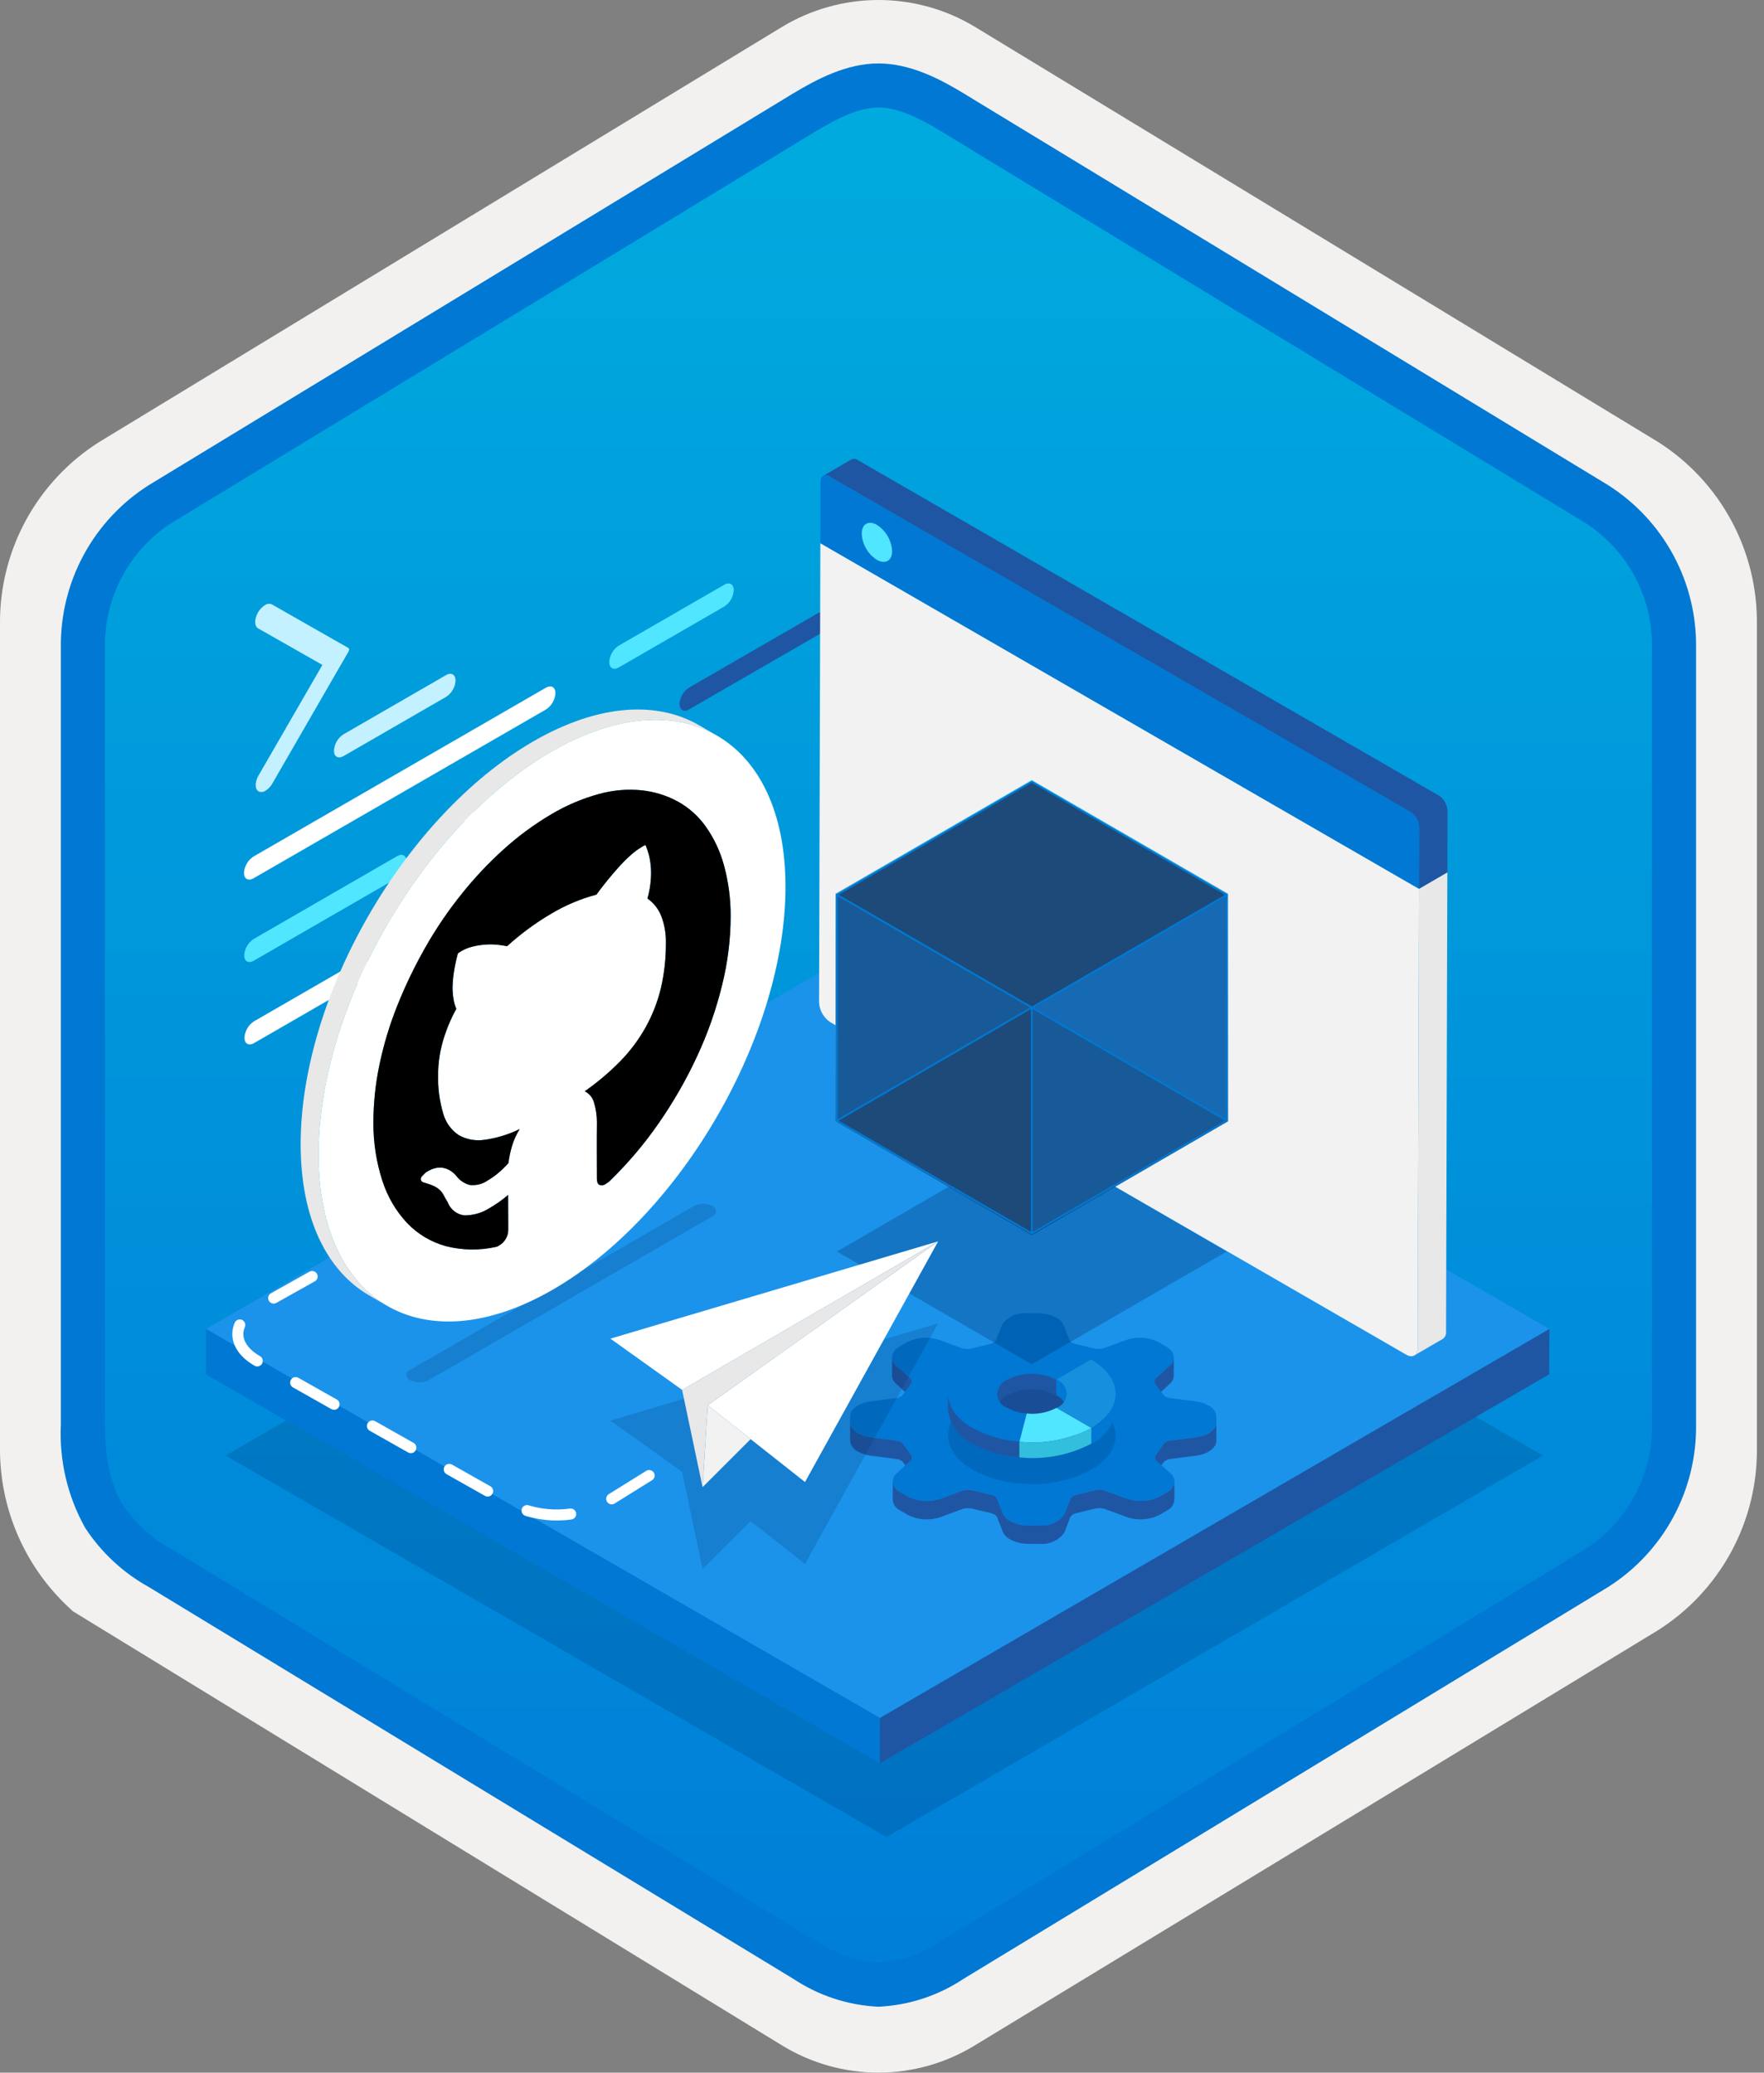 <?xml version="1.0" encoding="iso-8859-1"?>
<!-- Generator: Adobe Illustrator 28.6.0, SVG Export Plug-In . SVG Version: 9.03 Build 54939)  -->
<svg version="1.1" id="Layer_1" xmlns="http://www.w3.org/2000/svg" xmlns:xlink="http://www.w3.org/1999/xlink" x="0px" y="0px"
	 viewBox="0 0 160 188" style="enable-background:new 0 0 160 188;" xml:space="preserve">
<rect x="0" y="0" width="160" height="188" fill="#808080" stroke="none"/>
<g>
	<defs>
		<rect id="SVGID_1_" y="0" width="159.356" height="188"/>
	</defs>
	<clipPath id="SVGID_00000046339449226601863620000010137951436463346614_">
		<use xlink:href="#SVGID_1_"  style="overflow:visible;"/>
	</clipPath>
	<g style="clip-path:url(#SVGID_00000046339449226601863620000010137951436463346614_);">
		<path style="fill:#F2F1F0;" d="M79.678,188c3.081-0.006,6.102-0.859,8.73-2.466l61.976-37.66c2.781-1.764,5.065-4.209,6.635-7.103
			c1.57-2.895,2.375-6.143,2.337-9.435V56.621c0.036-3.292-0.769-6.54-2.339-9.434c-1.57-2.894-3.854-5.34-6.633-7.104L88.408,2.423
			C85.775,0.838,82.759,0,79.686,0s-6.089,0.838-8.723,2.423L8.988,40.098c-2.783,1.762-5.07,4.207-6.643,7.101
			C0.772,50.093-0.035,53.342,0,56.636v74.7c-0.019,2.783,0.556,5.538,1.686,8.082s2.788,4.818,4.866,6.671v0.026l64.411,39.434
			C73.588,187.149,76.603,187.996,79.678,188L79.678,188z M80.326,6.952c1.952,0,4.429,1.213,6.139,2.257l60.757,37.194
			c3.752,2.285,5.868,8.881,5.868,13.632l-0.632,71.301c0,4.751-3.199,9.019-6.952,11.304L85.11,179.021
			c-3.435,2.088-6.225,2.088-9.66,0l-61.208-36.472c-3.752-2.284-6.771-6.477-6.771-11.213V57.688
			c0.033-2.365,0.641-4.687,1.774-6.763c1.133-2.076,2.755-3.846,4.726-5.153L74.548,9.209C76.258,8.165,78.374,6.952,80.326,6.952z
			"/>
		
			<linearGradient id="SVGID_00000000189019361083380460000018184099523434928536_" gradientUnits="userSpaceOnUse" x1="79.679" y1="179.613" x2="79.679" y2="8.198" gradientTransform="matrix(1 0 0 -1 0 187.89)">
			<stop  offset="0" style="stop-color:#00ABDE"/>
			<stop  offset="1" style="stop-color:#007ED8"/>
		</linearGradient>
		<path style="fill-rule:evenodd;clip-rule:evenodd;fill:url(#SVGID_00000000189019361083380460000018184099523434928536_);" d="
			M87.576,10.532c-2.371-1.474-5.107-2.254-7.898-2.254c-2.791,0-5.527,0.781-7.898,2.254L15.645,44.863
			c-2.526,1.612-4.598,3.842-6.02,6.479c-1.422,2.637-2.146,5.594-2.105,8.591v68.103c-0.04,2.996,0.685,5.953,2.107,8.59
			c1.422,2.637,3.493,4.867,6.018,6.48l56.135,34.331c2.371,1.474,5.107,2.255,7.898,2.255c2.792,0,5.527-0.781,7.898-2.255
			l56.134-34.331c2.525-1.612,4.596-3.843,6.018-6.48c1.422-2.637,2.148-5.594,2.108-8.59V59.933
			c0.038-2.996-0.688-5.951-2.11-8.588c-1.422-2.637-3.493-4.868-6.016-6.482L87.576,10.532z"/>
		<path style="fill-rule:evenodd;clip-rule:evenodd;fill:#0078D4;" d="M79.678,9.754c1.683,0,3.566,0.866,5.633,2.124l58.466,35.542
			c1.891,1.213,3.441,2.89,4.501,4.871c1.061,1.981,1.597,4.2,1.559,6.447v70.478c0.038,2.247-0.498,4.466-1.559,6.447
			c-1.06,1.981-2.61,3.658-4.501,4.871l-58.465,35.542l-0.001,0.001c-1.67,1.139-3.615,1.81-5.633,1.943
			c-2.017-0.133-3.963-0.804-5.633-1.943l-0.001-0.001l-58.462-35.54l-0.002-0.001c-1.788-0.964-3.313-2.351-4.442-4.04
			c-0.977-1.603-1.618-3.818-1.618-7.279V58.739c-0.039-2.247,0.498-4.466,1.558-6.447s2.61-3.658,4.501-4.871l58.457-35.537
			l0.004-0.002C76.124,10.628,77.985,9.754,79.678,9.754z M87.391,8.461l58.464,35.541c2.478,1.57,4.513,3.749,5.91,6.329
			s2.111,5.474,2.072,8.408v70.478c0.039,2.934-0.675,5.828-2.072,8.408s-3.432,4.759-5.91,6.329L87.39,179.495
			c-2.294,1.525-4.96,2.398-7.712,2.526c-2.752-0.128-5.417-1.001-7.712-2.526h-0.001l-58.464-35.542l-0.002-0.001
			c-2.335-1.293-4.319-3.138-5.777-5.374c-1.595-2.853-2.358-6.096-2.202-9.361V58.739c-0.039-2.934,0.674-5.828,2.071-8.408
			c1.397-2.58,3.432-4.759,5.911-6.329L71.967,8.46l0.008-0.005c2.091-1.257,4.799-2.701,7.703-2.701
			C82.564,5.754,85.282,7.177,87.391,8.461L87.391,8.461z"/>
		<path style="opacity:0.2;fill:#003067;enable-background:new    ;" d="M139.959,132.028l-59.55,34.607L20.47,132.029l59.55-34.607
			L139.959,132.028z"/>
		<path style="fill:#1B93EB;" d="M140.532,120.545L79.81,155.833L18.698,120.55L79.42,85.262L140.532,120.545z"/>
		<path style="fill:#1F56A3;" d="M140.532,120.547l-0.012,4.106l-60.722,35.288l0.012-4.106L140.532,120.547z"/>
		<path style="fill:#0078D4;" d="M79.81,155.834l-0.012,4.106l-61.112-35.283l0.012-4.106L79.81,155.834z"/>
		<path style="fill:#1F56A3;" d="M77.111,128.441l-0.005,1.676l0.004,0.602l0.004-1.677L77.111,128.441z"/>
		<path style="fill:#1F56A3;" d="M106.119,125.507c0.103-0.087,0.187-0.195,0.246-0.316c0.058-0.122,0.091-0.255,0.095-0.39
			l0.005-1.676c-0.004,0.135-0.037,0.268-0.096,0.389c-0.058,0.122-0.142,0.23-0.245,0.317l-1.32,1.208
			c-0.064,0.068-0.098,0.16-0.095,0.254l-0.005,1.676c-0.003-0.094,0.031-0.185,0.095-0.254L106.119,125.507z"/>
		<path style="fill:#1F56A3;" d="M82.593,126.714c0.031,0.031,0.055,0.069,0.07,0.11c0.016,0.042,0.023,0.086,0.021,0.13
			l0.005-1.676c0.002-0.045-0.005-0.089-0.021-0.13c-0.016-0.041-0.04-0.079-0.07-0.111l-1.333-1.208
			c-0.106-0.088-0.192-0.198-0.252-0.322c-0.06-0.124-0.093-0.26-0.097-0.398l-0.005,1.677c0.003,0.138,0.036,0.273,0.097,0.398
			c0.06,0.124,0.146,0.234,0.252,0.322L82.593,126.714z"/>
		<path style="fill:#1F56A3;" d="M108.511,130.358l-2.411,0.311c-0.216,0.034-0.415,0.139-0.565,0.298l-0.692,0.986
			c-0.06,0.07-0.092,0.159-0.091,0.251l-0.005,1.676c-0.001-0.092,0.031-0.181,0.091-0.251l0.692-0.985
			c0.15-0.16,0.349-0.265,0.566-0.298l2.411-0.311c1.02-0.132,1.824-0.71,1.816-1.319l0.004-1.677
			C110.335,129.648,109.531,130.227,108.511,130.358z"/>
		<path style="fill:#1F56A3;" d="M81.727,132.483c0.094,0.048,0.173,0.122,0.228,0.213l0.712,0.98
			c0.041,0.054,0.062,0.12,0.058,0.188l0.005-1.676c0.004-0.068-0.017-0.135-0.058-0.188l-0.712-0.981
			c-0.055-0.091-0.134-0.164-0.228-0.212c-0.114-0.066-0.238-0.113-0.367-0.137l-2.414-0.31c-0.388-0.048-0.763-0.171-1.104-0.362
			c-0.192-0.085-0.36-0.217-0.488-0.384c-0.128-0.167-0.212-0.363-0.243-0.571l-0.005,1.676c0.032,0.208,0.115,0.405,0.243,0.572
			c0.128,0.167,0.296,0.298,0.488,0.383c0.341,0.192,0.716,0.315,1.104,0.362l2.414,0.311
			C81.489,132.371,81.613,132.417,81.727,132.483L81.727,132.483z"/>
		<path style="fill:#1F56A3;" d="M105.865,135.33l-0.731,0.425c-0.904,0.44-1.946,0.506-2.9,0.184l-2.089-0.768
			c-0.251-0.066-0.514-0.073-0.768-0.02l-1.686,0.412c-0.236,0.031-0.45,0.153-0.596,0.341l-0.533,1.4
			c-0.251,0.362-0.593,0.651-0.992,0.836c-0.399,0.186-0.841,0.262-1.279,0.22h-1.038c-0.577,0.001-1.145-0.143-1.65-0.42
			c-0.274-0.138-0.495-0.362-0.629-0.639l-0.544-1.397c-0.059-0.092-0.143-0.167-0.241-0.215c-0.085-0.051-0.178-0.088-0.275-0.109
			l-1.704-0.409c-0.277-0.068-0.566-0.067-0.842,0.003l-2.081,0.768c-0.954,0.322-1.997,0.255-2.902-0.185l-0.74-0.427
			c-0.188-0.088-0.349-0.225-0.467-0.396c-0.118-0.172-0.187-0.371-0.202-0.579l-0.005,1.677c0.015,0.207,0.085,0.407,0.202,0.578
			c0.118,0.171,0.279,0.308,0.467,0.397l0.74,0.427c0.906,0.44,1.948,0.506,2.902,0.184l2.081-0.768
			c0.276-0.07,0.565-0.07,0.842-0.002l1.704,0.409c0.097,0.02,0.19,0.057,0.275,0.109c0.098,0.048,0.182,0.122,0.241,0.214
			l0.544,1.398c0.133,0.276,0.354,0.501,0.629,0.638c0.506,0.277,1.074,0.422,1.65,0.421h1.038c0.438,0.041,0.88-0.035,1.279-0.22
			c0.399-0.186,0.742-0.475,0.992-0.837l0.533-1.4c0.146-0.187,0.36-0.31,0.596-0.341l1.686-0.412
			c0.254-0.053,0.517-0.046,0.768,0.02l2.09,0.769c0.953,0.322,1.995,0.255,2.9-0.185l0.73-0.424
			c0.185-0.088,0.343-0.223,0.459-0.392c0.115-0.169,0.184-0.365,0.199-0.569l0.005-1.677c-0.015,0.204-0.084,0.401-0.2,0.569
			C106.208,135.107,106.05,135.242,105.865,135.33z"/>
		<path style="fill:#0078D4;" d="M106.173,133.648c0.566,0.513,0.431,1.251-0.309,1.681l-0.73,0.424
			c-0.905,0.441-1.947,0.507-2.9,0.185l-2.09-0.768c-0.251-0.066-0.514-0.073-0.768-0.02l-1.686,0.411
			c-0.236,0.031-0.45,0.154-0.596,0.342l-0.533,1.4c-0.251,0.362-0.593,0.65-0.992,0.836c-0.399,0.186-0.841,0.262-1.279,0.22
			h-1.038c-0.577,0.001-1.145-0.144-1.65-0.421c-0.274-0.137-0.495-0.362-0.628-0.638l-0.545-1.397
			c-0.059-0.093-0.143-0.167-0.241-0.215c-0.085-0.052-0.178-0.088-0.275-0.109l-1.704-0.409c-0.277-0.068-0.566-0.067-0.842,0.002
			l-2.081,0.769c-0.954,0.321-1.996,0.255-2.902-0.185l-0.74-0.427c-0.744-0.43-0.888-1.167-0.328-1.68l1.319-1.208
			c0.054-0.06,0.087-0.135,0.093-0.215c0.007-0.08-0.013-0.16-0.057-0.228l-0.712-0.98c-0.055-0.091-0.134-0.164-0.228-0.212
			c-0.114-0.067-0.238-0.113-0.367-0.137l-2.414-0.311c-0.388-0.047-0.763-0.17-1.104-0.362c-0.192-0.084-0.36-0.216-0.488-0.383
			c-0.128-0.167-0.212-0.363-0.243-0.571l-0.004-0.602c-0.008-0.609,0.796-1.187,1.816-1.319l2.415-0.313
			c0.215-0.031,0.412-0.137,0.557-0.298l0.701-0.986c0.058-0.068,0.09-0.154,0.089-0.243c0-0.089-0.033-0.175-0.092-0.242
			l-1.333-1.208c-0.566-0.513-0.43-1.251,0.309-1.681l0.73-0.424c0.905-0.44,1.947-0.507,2.9-0.185l2.09,0.769
			c0.251,0.064,0.514,0.071,0.768,0.02l1.686-0.412c0.237-0.032,0.452-0.155,0.6-0.344l0.529-1.397
			c0.251-0.362,0.593-0.651,0.992-0.837c0.399-0.185,0.841-0.261,1.279-0.22h1.038c0.578-0.001,1.148,0.145,1.655,0.423
			c0.273,0.137,0.494,0.359,0.628,0.634l0.544,1.397c0.054,0.094,0.135,0.169,0.232,0.215c0.087,0.051,0.181,0.088,0.28,0.111
			l1.704,0.41c0.277,0.068,0.566,0.067,0.842-0.003l2.081-0.768c0.954-0.322,1.996-0.256,2.902,0.184l0.74,0.427
			c0.744,0.43,0.887,1.168,0.328,1.681l-1.32,1.208c-0.054,0.059-0.087,0.135-0.093,0.215c-0.007,0.08,0.013,0.16,0.056,0.227
			l0.713,0.981c0.055,0.087,0.132,0.159,0.223,0.209c0.116,0.069,0.244,0.115,0.376,0.137l2.415,0.311
			c0.387,0.048,0.761,0.171,1.101,0.363c0.193,0.084,0.361,0.216,0.489,0.383c0.127,0.167,0.21,0.364,0.241,0.573l0.003,0.601
			c0.008,0.609-0.796,1.188-1.816,1.319l-2.411,0.311c-0.216,0.034-0.415,0.138-0.565,0.298l-0.693,0.986
			c-0.058,0.067-0.091,0.154-0.091,0.243c0,0.09,0.031,0.176,0.089,0.244L106.173,133.648z M90.064,130.866
			c1.137,0.578,2.394,0.879,3.669,0.879c1.275,0,2.532-0.301,3.669-0.879c2.018-1.172,2.003-3.08-0.024-4.25
			c-1.137-0.579-2.395-0.88-3.671-0.881c-1.276,0-2.534,0.301-3.672,0.878C88.018,127.786,88.033,129.694,90.064,130.866"/>
		<path style="fill:#1F56A3;" d="M90.064,130.866c1.137,0.577,2.394,0.878,3.669,0.878c1.275,0,2.532-0.301,3.669-0.878
			c2.018-1.173,2.003-3.081-0.024-4.251c-1.137-0.578-2.395-0.88-3.671-0.881c-1.276,0-2.534,0.301-3.672,0.879
			C88.019,127.785,88.034,129.693,90.064,130.866"/>
		<path style="opacity:0.2;fill:#003067;enable-background:new    ;" d="M98.948,127.09c-1.665-0.847-3.507-1.289-5.375-1.289
			c-1.868,0-3.71,0.442-5.375,1.29c-2.959,1.719-2.944,4.507,0.035,6.226c1.306,0.712,2.75,1.134,4.234,1.24
			c2.247,0.24,4.514-0.191,6.515-1.24C101.942,131.597,101.926,128.81,98.948,127.09z M93.127,132
			c-0.613-0.043-1.21-0.216-1.751-0.509c-0.269-0.09-0.503-0.262-0.67-0.492c-0.166-0.23-0.257-0.506-0.258-0.79
			c-0.002-0.284,0.086-0.561,0.249-0.793c0.164-0.231,0.396-0.406,0.664-0.499c0.688-0.35,1.449-0.533,2.221-0.532
			c0.772,0,1.533,0.183,2.221,0.533c0.269,0.09,0.503,0.262,0.669,0.492c0.166,0.229,0.257,0.505,0.258,0.789
			c0.002,0.283-0.086,0.56-0.249,0.791c-0.164,0.232-0.396,0.407-0.663,0.5C94.991,131.923,94.055,132.1,93.127,132L93.127,132z"/>
		<path style="fill:#0078D4;" d="M98.948,123.305l-0.004,1.419l-3.144,1.827l0.004-1.419L98.948,123.305z"/>
		<path style="fill:#0078D4;" d="M96.73,126.427l-0.004,1.419c-0.025-0.278-0.124-0.545-0.287-0.773
			c-0.163-0.228-0.384-0.408-0.64-0.521l0.004-1.419c0.256,0.113,0.477,0.293,0.64,0.521
			C96.606,125.882,96.705,126.149,96.73,126.427L96.73,126.427z"/>
		<path style="fill:#1F56A3;" d="M90.444,127.827l0.004-1.419c0.026-0.275,0.124-0.538,0.284-0.762
			c0.16-0.225,0.377-0.403,0.629-0.516c0.688-0.35,1.449-0.533,2.221-0.532c0.772,0,1.533,0.183,2.221,0.533l-0.004,1.419
			c-0.688-0.35-1.449-0.533-2.221-0.533c-0.772-0.001-1.533,0.182-2.221,0.532c-0.252,0.113-0.469,0.291-0.629,0.515
			C90.568,127.289,90.47,127.552,90.444,127.827L90.444,127.827z"/>
		<path style="fill:#0078D4;" d="M101.192,126.441l-0.004,1.419c-0.062,0.665-0.299,1.301-0.687,1.844s-0.913,0.974-1.522,1.248
			l0.004-1.419c0.609-0.274,1.134-0.704,1.522-1.248C100.893,127.742,101.13,127.106,101.192,126.441L101.192,126.441z"/>
		<path style="fill:#1490DF;" d="M98.948,123.305c2.979,1.719,2.994,4.507,0.035,6.226l-3.165-1.827
			c0.268-0.093,0.5-0.268,0.663-0.499c0.164-0.232,0.251-0.509,0.249-0.792c-0.002-0.284-0.092-0.56-0.258-0.789
			c-0.166-0.23-0.4-0.402-0.669-0.492L98.948,123.305z"/>
		<path style="fill:#1490DF;" d="M98.983,129.53l-0.004,1.419l-3.165-1.827l0.004-1.419L98.983,129.53z"/>
		<path style="fill:#1F56A3;" d="M85.985,127.817l0.004-1.419c0.061,0.676,0.301,1.322,0.696,1.873
			c0.395,0.551,0.929,0.987,1.549,1.262c1.306,0.712,2.75,1.135,4.234,1.24l-0.004,1.419c-1.484-0.105-2.928-0.528-4.234-1.24
			c-0.619-0.275-1.154-0.711-1.549-1.262C86.286,129.139,86.046,128.492,85.985,127.817L85.985,127.817z"/>
		<path style="fill:#0078D4;" d="M98.948,123.305l-3.145,1.828c-0.688-0.351-1.449-0.533-2.221-0.534
			c-0.772,0-1.533,0.183-2.221,0.533c-0.268,0.093-0.5,0.267-0.664,0.499c-0.164,0.232-0.251,0.509-0.249,0.793
			c0.002,0.284,0.092,0.56,0.258,0.79c0.166,0.23,0.4,0.402,0.67,0.492c0.541,0.293,1.138,0.466,1.751,0.509l-0.659,2.557
			c-1.484-0.106-2.928-0.529-4.234-1.24c-2.979-1.72-2.994-4.507-0.035-6.227c1.665-0.847,3.507-1.289,5.375-1.289
			C95.441,122.016,97.283,122.458,98.948,123.305L98.948,123.305z"/>
		<path style="fill:#0078D4;" d="M93.127,128.215l-0.004,1.419l-0.659,2.556l0.004-1.419L93.127,128.215z"/>
		<path style="fill:#50E6FF;" d="M95.818,127.703l3.165,1.828c-2.001,1.048-4.269,1.48-6.516,1.239l0.659-2.556
			C94.054,128.314,94.991,128.136,95.818,127.703L95.818,127.703z"/>
		<path style="fill:#32BEDD;" d="M98.983,129.531l-0.004,1.419c-2.001,1.049-4.269,1.48-6.516,1.24l0.004-1.419
			C94.714,131.011,96.982,130.58,98.983,129.531L98.983,129.531z"/>
		<path style="fill:#FFFFFF;" d="M42.753,73.769c-0.251,0.162-0.46,0.382-0.609,0.64c-0.149,0.259-0.235,0.549-0.25,0.848
			c0.002,0.543,0.386,0.762,0.865,0.485l13.006-7.509c0.25-0.161,0.458-0.38,0.608-0.637s0.236-0.547,0.251-0.844
			c-0.001-0.55-0.386-0.769-0.865-0.493L42.753,73.769z"/>
		<path style="fill:#1F56A3;" d="M39.211,83.305c-0.251,0.162-0.46,0.382-0.609,0.64c-0.149,0.259-0.235,0.549-0.25,0.848
			c0.002,0.543,0.386,0.762,0.865,0.485l26.522-15.312c0.248-0.161,0.455-0.38,0.604-0.636s0.234-0.545,0.249-0.841
			c-0.001-0.55-0.386-0.769-0.858-0.496L39.211,83.305z"/>
		<path style="fill:#50E6FF;" d="M23.011,85.169c-0.25,0.163-0.459,0.382-0.608,0.641c-0.149,0.259-0.235,0.549-0.251,0.847
			c0.002,0.543,0.392,0.758,0.865,0.485l13.012-7.512c0.249-0.161,0.455-0.38,0.604-0.636c0.148-0.257,0.234-0.545,0.249-0.841
			c-0.002-0.55-0.386-0.769-0.858-0.497L23.011,85.169z"/>
		<path style="fill:#FFFFFF;" d="M22.99,77.694c-0.25,0.163-0.459,0.382-0.608,0.641c-0.149,0.259-0.235,0.549-0.251,0.847
			c0.002,0.543,0.392,0.758,0.865,0.485l26.522-15.312c0.25-0.161,0.458-0.38,0.608-0.637c0.149-0.257,0.236-0.547,0.251-0.844
			c-0.002-0.55-0.386-0.769-0.865-0.493L22.99,77.694z"/>
		<path style="fill:#C3F1FF;" d="M24.035,54.891c-0.263,0.163-0.48,0.389-0.631,0.658c-0.344,0.595-0.342,1.241,0.004,1.445
			l5.835,3.318l-5.797,10.034c-0.344,0.595-0.342,1.241,0.01,1.434c0.1,0.048,0.211,0.068,0.322,0.057
			c0.11-0.011,0.216-0.051,0.305-0.117c0.263-0.162,0.478-0.39,0.625-0.662l6.917-11.982l0.051-0.169l-0.051-0.117l-6.963-3.968
			c-0.101-0.045-0.212-0.062-0.322-0.05C24.229,54.785,24.124,54.826,24.035,54.891L24.035,54.891z"/>
		<path style="fill:#C3F1FF;" d="M31.151,66.609c-0.25,0.163-0.459,0.382-0.608,0.641c-0.149,0.258-0.235,0.549-0.251,0.847
			c0.002,0.543,0.392,0.758,0.865,0.485l9.309-5.374c0.249-0.162,0.455-0.38,0.604-0.636c0.148-0.257,0.234-0.545,0.249-0.841
			c-0.002-0.55-0.386-0.769-0.858-0.497L31.151,66.609z"/>
		<path style="fill:#50E6FF;" d="M56.12,58.565c-0.251,0.162-0.46,0.382-0.609,0.64c-0.149,0.259-0.235,0.549-0.25,0.848
			c0.002,0.543,0.386,0.762,0.865,0.486l9.571-5.526c0.249-0.161,0.455-0.38,0.604-0.636c0.148-0.257,0.234-0.545,0.249-0.841
			c-0.002-0.55-0.386-0.769-0.858-0.496L56.12,58.565z"/>
		<path style="fill:#FFFFFF;" d="M23.033,92.644c-0.25,0.163-0.459,0.382-0.608,0.641c-0.149,0.259-0.235,0.549-0.251,0.847
			c0.002,0.543,0.392,0.758,0.865,0.485l9.571-5.526c0.249-0.162,0.457-0.38,0.606-0.638c0.149-0.257,0.236-0.546,0.253-0.843
			c-0.002-0.55-0.392-0.766-0.865-0.493L23.033,92.644z"/>
		<path style="fill:#1F56A3;" d="M62.488,62.376c-0.249,0.162-0.457,0.382-0.605,0.64c-0.148,0.258-0.233,0.547-0.248,0.845
			c0.002,0.543,0.386,0.762,0.858,0.489l13.012-7.512c0.249-0.162,0.457-0.38,0.606-0.638c0.149-0.257,0.236-0.546,0.253-0.843
			c-0.002-0.55-0.392-0.766-0.865-0.493L62.488,62.376z"/>
		<path style="fill:#F2F2F2;" d="M74.409,49.27l54.299,31.349l-0.118,41.67c-0.002,0.651-0.47,0.917-1.044,0.586L75.321,92.723
			c-0.299-0.196-0.549-0.459-0.727-0.769c-0.179-0.31-0.282-0.657-0.302-1.014L74.409,49.27z"/>
		<path style="fill:#E8E8E8;" d="M128.59,122.286l0.118-41.67l2.572-1.495l-0.118,41.67c0.012,0.127-0.009,0.254-0.062,0.37
			c-0.053,0.116-0.136,0.215-0.24,0.288l-2.572,1.495c0.104-0.073,0.187-0.173,0.24-0.288
			C128.581,122.54,128.602,122.412,128.59,122.286z"/>
		<path style="fill:#1F56A3;" d="M77.228,41.669c0.09-0.042,0.19-0.058,0.29-0.049c0.099,0.01,0.194,0.046,0.274,0.105l52.706,30.43
			c0.232,0.15,0.425,0.352,0.563,0.591c0.139,0.238,0.219,0.506,0.235,0.782l-0.016,5.596l-2.572,1.495l0.016-5.596
			c-0.016-0.275-0.096-0.543-0.235-0.782c-0.138-0.238-0.331-0.441-0.563-0.591L75.22,43.22c-0.08-0.059-0.175-0.095-0.274-0.105
			s-0.199,0.007-0.289,0.049L77.228,41.669z"/>
		<path style="fill:#0078D4;" d="M127.926,73.649c0.232,0.15,0.425,0.352,0.563,0.591c0.139,0.238,0.219,0.506,0.235,0.782
			l-0.016,5.596L74.409,49.268l0.015-5.185l0.001-0.411c0.001-0.5,0.352-0.708,0.795-0.453L127.926,73.649z"/>
		<path style="fill:#50E6FF;" d="M79.54,47.609c0.401,0.26,0.735,0.611,0.974,1.024c0.239,0.413,0.378,0.877,0.404,1.354
			c-0.002,0.884-0.626,1.23-1.387,0.79c-0.402-0.257-0.737-0.606-0.975-1.019c-0.238-0.413-0.374-0.877-0.395-1.354
			C78.163,47.52,78.787,47.174,79.54,47.609z"/>
		
			<linearGradient id="SVGID_00000116955003634302354040000002350164407300682168_" gradientUnits="userSpaceOnUse" x1="93.588" y1="75.859" x2="93.588" y2="117.144" gradientTransform="matrix(1 0 0 -1 0 187.89)">
			<stop  offset="0" style="stop-color:#1D4A79"/>
			<stop  offset="1" style="stop-color:#45CAF2"/>
		</linearGradient>
		<path style="fill:url(#SVGID_00000116955003634302354040000002350164407300682168_);" d="M93.588,70.746L75.784,81.067v20.642
			l17.804,10.322l17.804-10.322V81.067L93.588,70.746z"/>
		<path style="fill:#156AB3;stroke:#0078D4;stroke-width:0.161;stroke-linejoin:round;" d="M111.263,81.164v20.481l-17.675,10.224
			V91.388L111.263,81.164z"/>
		<path style="fill:#1D4A79;stroke:#0078D4;stroke-width:0.161;stroke-linejoin:round;" d="M111.263,81.167L93.588,91.391
			L75.913,81.167L93.588,70.91L111.263,81.167z"/>
		<path style="opacity:0.3;fill:#003067;enable-background:new    ;" d="M111.263,113.522l-17.675,10.225l-17.675-10.225
			l17.675-10.256L111.263,113.522z"/>
		<path style="fill:#185A97;stroke:#0078D4;stroke-width:0.161;stroke-linejoin:round;" d="M93.588,91.388v20.481l-17.675-10.224
			V81.164L93.588,91.388z"/>
		<path style="fill:#1D4A79;stroke:#0078D4;stroke-width:0.161;stroke-linejoin:round;" d="M75.913,101.648l17.675-10.257v20.481
			L75.913,101.648z"/>
		<path style="fill:#185A97;stroke:#0078D4;stroke-width:0.161;stroke-linejoin:round;" d="M111.263,101.648L93.588,91.391v20.481
			L111.263,101.648z"/>
		<path style="opacity:0.2;fill-rule:evenodd;clip-rule:evenodd;fill:#003067;enable-background:new    ;" d="M55.366,128.856
			l6.503,4.645l1.858,8.826l4.357-4.357l4.933,3.892l12.077-21.831L55.366,128.856z"/>
		<path style="fill-rule:evenodd;clip-rule:evenodd;fill:#FFFFFF;" d="M85.094,112.598l-23.225,13.47l-6.503-4.645L85.094,112.598z"
			/>
		<path style="fill-rule:evenodd;clip-rule:evenodd;fill:#FFFFFF;" d="M85.094,112.598l-12.077,21.831l-4.933-3.892l-3.893-3.075
			L85.094,112.598z"/>
		<path style="fill-rule:evenodd;clip-rule:evenodd;fill:#F2F2F2;" d="M68.084,130.536l-4.357,4.357l0.465-7.432L68.084,130.536z"/>
		<path style="fill-rule:evenodd;clip-rule:evenodd;fill:#E8E8E8;" d="M85.094,112.598l-20.903,14.864l-0.465,7.432l-1.858-8.826
			L85.094,112.598z"/>
		<path style="fill:none;stroke:#FFFFFF;stroke-linecap:round;stroke-linejoin:round;stroke-dasharray:4,4;" d="M35.289,111.871
			l-11.915,6.685c-2.398,1.345-2.402,3.553-0.007,4.905l23.004,12.994c1.342,0.663,2.825,0.993,4.321,0.961s2.964-0.424,4.277-1.144
			l5.312-3.306"/>
		<path style="opacity:0.2;fill:#003067;enable-background:new    ;" d="M37.226,124.244c-0.1,0.033-0.186,0.097-0.248,0.182
			c-0.062,0.085-0.095,0.187-0.096,0.292c-0.001,0.105,0.032,0.208,0.092,0.293c0.061,0.086,0.147,0.15,0.246,0.184
			c0.254,0.13,0.535,0.198,0.821,0.198c0.285,0,0.567-0.068,0.821-0.198l25.73-14.855c0.1-0.033,0.186-0.096,0.248-0.181
			c0.062-0.085,0.095-0.187,0.096-0.292c0.001-0.105-0.032-0.208-0.092-0.294c-0.061-0.085-0.147-0.15-0.246-0.184
			c-0.254-0.13-0.535-0.198-0.821-0.198c-0.285,0-0.567,0.068-0.821,0.198L37.226,124.244z"/>
		<path style="fill:#E8E8E8;" d="M48.378,67.244c5.865-3.386,11.189-3.693,15.04-1.455l1.625,0.945
			c-3.851-2.238-9.175-1.931-15.04,1.455c-11.677,6.742-21.146,23.171-21.108,36.623c0.019,6.694,2.389,11.409,6.204,13.626
			l-1.625-0.945c-3.815-2.217-6.185-6.932-6.204-13.626C27.231,90.416,36.701,73.986,48.378,67.244z"/>
		<path style="fill:#FFFFFF;" d="M71.247,80.357c0.038,13.452-9.431,29.881-21.106,36.621c-11.677,6.742-21.208,1.283-21.247-12.169
			c-0.038-13.452,9.431-29.882,21.108-36.623C61.678,61.445,71.209,66.905,71.247,80.357z M36.953,110.964
			c0.962,0.994,2.174,1.71,3.509,2.072c1.485,0.379,3.039,0.399,4.533,0.061c0.051-0.004,0.1-0.021,0.143-0.048l0.125-0.073
			c0.257-0.144,0.47-0.355,0.618-0.611c0.145-0.248,0.221-0.53,0.219-0.818l-0.009-3.161c-0.275,0.229-0.547,0.443-0.822,0.638
			c-0.275,0.192-0.55,0.371-0.822,0.528c-0.692,0.452-1.502,0.692-2.328,0.689c-0.336-0.04-0.655-0.173-0.921-0.383
			c-0.266-0.209-0.469-0.488-0.587-0.805c-0.151-0.241-0.272-0.457-0.368-0.644c-0.091-0.182-0.215-0.345-0.365-0.481
			c-0.143-0.129-0.303-0.238-0.475-0.324c-0.209-0.102-0.427-0.184-0.652-0.245c-0.093-0.031-0.216-0.067-0.364-0.118
			c-0.052-0.016-0.099-0.045-0.137-0.085c-0.037-0.04-0.064-0.088-0.077-0.141c-0.013-0.053-0.012-0.109,0.004-0.161
			c0.015-0.053,0.044-0.1,0.083-0.138l0.221-0.238c0.069-0.075,0.149-0.14,0.238-0.191l0.189-0.109
			c0.235-0.132,0.492-0.219,0.759-0.257c0.228-0.033,0.461-0.018,0.683,0.043c0.21,0.059,0.408,0.154,0.586,0.28
			c0.172,0.121,0.327,0.264,0.461,0.426c0.297,0.393,0.715,0.677,1.19,0.808c0.593,0.074,1.193-0.078,1.68-0.425
			c0.336-0.197,0.654-0.423,0.949-0.675c0.321-0.273,0.622-0.568,0.9-0.884c0.066-0.527,0.176-1.048,0.328-1.557
			c0.162-0.537,0.396-1.051,0.694-1.527c-1.012,0.497-2.098,0.828-3.215,0.98c-0.798,0.117-1.612-0.034-2.314-0.429
			c-0.68-0.455-1.175-1.137-1.399-1.923c-0.345-1.158-0.504-2.363-0.47-3.571c0.001-0.99,0.138-1.975,0.405-2.928
			c0.295-1.055,0.712-2.072,1.243-3.031c-0.123-0.291-0.209-0.596-0.256-0.909c-0.056-0.345-0.084-0.695-0.084-1.045
			c0.011-0.503,0.058-1.005,0.141-1.502c0.086-0.526,0.2-1.048,0.342-1.562c0.051-0.054,0.11-0.1,0.174-0.137l0.174-0.101
			c0.331-0.19,0.689-0.329,1.061-0.412c0.364-0.084,0.735-0.14,1.108-0.165c0.349-0.026,0.699-0.022,1.047,0.014
			c0.303,0.03,0.604,0.074,0.903,0.134c1.242-1.131,2.599-2.129,4.05-2.977c1.266-0.75,2.629-1.322,4.051-1.701
			c0.252-0.352,0.553-0.746,0.899-1.174c0.348-0.432,0.701-0.849,1.058-1.249c0.344-0.387,0.708-0.756,1.091-1.104
			c0.324-0.301,0.68-0.566,1.06-0.793l0.174-0.1c0.053-0.033,0.112-0.055,0.174-0.064c0.162,0.377,0.285,0.77,0.367,1.172
			c0.089,0.436,0.133,0.88,0.132,1.325c0,0.381-0.026,0.761-0.078,1.138c-0.053,0.406-0.136,0.807-0.25,1.201
			c0.567,0.4,1.005,0.958,1.258,1.604c0.293,0.778,0.434,1.605,0.417,2.437c0.007,1.389-0.148,2.773-0.463,4.126
			c-0.299,1.234-0.765,2.422-1.384,3.53c-0.63,1.124-1.406,2.16-2.307,3.08c-0.984,0.999-2.058,1.905-3.208,2.708
			c0.214,0.107,0.403,0.26,0.551,0.449c0.148,0.188,0.253,0.407,0.308,0.64c0.163,0.564,0.245,1.148,0.243,1.735
			c-0.01,0.882-0.013,1.74-0.01,2.574l0.007,2.546c0.001,0.28,0.075,0.46,0.223,0.544c0.1,0.038,0.208,0.05,0.313,0.033
			c0.106-0.016,0.205-0.06,0.289-0.126c0.044-0.038,0.091-0.072,0.142-0.099c0.051-0.028,0.099-0.061,0.142-0.1
			c1.678-1.62,3.192-3.403,4.518-5.322c1.336-1.926,2.503-3.964,3.486-6.092c0.956-2.061,1.709-4.21,2.248-6.416
			c0.508-2.041,0.768-4.135,0.774-6.237c0.006-1.555-0.196-3.104-0.601-4.605c-0.337-1.258-0.892-2.447-1.642-3.512
			c-0.665-0.95-1.54-1.735-2.556-2.296c-1.018-0.549-2.134-0.894-3.285-1.016c-1.298-0.128-2.609-0.014-3.866,0.337
			c-1.51,0.415-2.958,1.03-4.304,1.83c-1.537,0.905-2.979,1.964-4.303,3.159c-1.402,1.26-2.696,2.635-3.87,4.11
			c-1.215,1.518-2.307,3.129-3.268,4.819c-0.958,1.681-1.8,3.426-2.52,5.223c-0.701,1.744-1.248,3.547-1.634,5.387
			c-0.367,1.734-0.553,3.5-0.555,5.272c-0.013,1.805,0.265,3.599,0.824,5.315C35.153,108.562,35.925,109.87,36.953,110.964"/>
		<path d="M50.019,73.85c-1.537,0.905-2.979,1.964-4.303,3.159c-1.402,1.26-2.696,2.635-3.87,4.11
			c-1.215,1.518-2.307,3.129-3.268,4.819c-0.958,1.681-1.8,3.426-2.52,5.223c-0.701,1.744-1.248,3.547-1.634,5.387
			c-0.367,1.734-0.553,3.5-0.555,5.272c-0.013,1.804,0.265,3.599,0.824,5.315c0.46,1.429,1.232,2.737,2.26,3.83
			c0.962,0.995,2.174,1.711,3.509,2.073c1.485,0.378,3.039,0.399,4.533,0.061c0.051-0.005,0.1-0.021,0.142-0.049l0.125-0.072
			c0.257-0.145,0.47-0.356,0.618-0.611c0.145-0.248,0.221-0.531,0.219-0.818l-0.009-3.162c-0.275,0.23-0.547,0.443-0.822,0.639
			c-0.275,0.192-0.55,0.371-0.822,0.528c-0.692,0.452-1.502,0.692-2.328,0.689c-0.336-0.041-0.655-0.173-0.921-0.383
			c-0.266-0.209-0.469-0.488-0.587-0.806c-0.151-0.24-0.272-0.456-0.368-0.643c-0.091-0.182-0.214-0.345-0.365-0.481
			c-0.143-0.129-0.303-0.238-0.475-0.325c-0.194-0.094-0.396-0.174-0.603-0.236c-0.143-0.039-0.266-0.076-0.413-0.126
			c-0.052-0.016-0.099-0.045-0.137-0.085c-0.037-0.04-0.064-0.088-0.077-0.142c-0.013-0.053-0.011-0.108,0.004-0.161
			c0.015-0.052,0.044-0.1,0.083-0.138l0.221-0.237c0.069-0.075,0.149-0.14,0.238-0.191l0.189-0.109
			c0.235-0.132,0.492-0.219,0.759-0.258c0.228-0.032,0.461-0.017,0.684,0.044c0.21,0.059,0.408,0.154,0.586,0.28
			c0.172,0.12,0.327,0.264,0.461,0.426c0.297,0.393,0.715,0.677,1.19,0.807c0.593,0.075,1.193-0.077,1.68-0.424
			c0.336-0.197,0.654-0.423,0.949-0.676c0.321-0.272,0.622-0.567,0.9-0.884c0.066-0.526,0.176-1.047,0.327-1.556
			c0.162-0.538,0.396-1.051,0.694-1.527c-1.012,0.497-2.098,0.828-3.215,0.98c-0.798,0.117-1.612-0.034-2.314-0.429
			c-0.68-0.455-1.175-1.137-1.399-1.924c-0.345-1.157-0.504-2.363-0.47-3.57c0.002-0.99,0.138-1.975,0.405-2.928
			c0.295-1.055,0.712-2.072,1.243-3.031c-0.123-0.291-0.209-0.596-0.256-0.909c-0.056-0.345-0.084-0.695-0.084-1.045
			c0.011-0.503,0.058-1.005,0.141-1.502c0.086-0.526,0.2-1.048,0.342-1.562c0.051-0.054,0.11-0.1,0.174-0.137l0.174-0.101
			c0.331-0.19,0.689-0.329,1.061-0.412c0.364-0.084,0.735-0.14,1.108-0.165c0.349-0.026,0.699-0.022,1.047,0.014
			c0.303,0.03,0.604,0.074,0.903,0.134c1.242-1.131,2.599-2.129,4.05-2.977c1.266-0.75,2.629-1.322,4.051-1.701
			c0.252-0.352,0.554-0.746,0.899-1.174c0.348-0.432,0.701-0.849,1.058-1.249c0.344-0.387,0.708-0.756,1.091-1.104
			c0.324-0.301,0.68-0.566,1.06-0.793l0.174-0.101c0.053-0.033,0.112-0.055,0.174-0.064c0.162,0.377,0.285,0.77,0.367,1.172
			c0.089,0.436,0.133,0.88,0.132,1.325c0,0.381-0.026,0.761-0.078,1.138c-0.053,0.406-0.136,0.807-0.25,1.201
			c0.567,0.4,1.005,0.958,1.258,1.604c0.293,0.778,0.434,1.605,0.417,2.437c0.007,1.389-0.148,2.773-0.463,4.126
			c-0.299,1.234-0.765,2.422-1.384,3.53c-0.63,1.124-1.406,2.16-2.307,3.08c-0.984,0.999-2.058,1.905-3.208,2.708
			c0.214,0.107,0.403,0.26,0.551,0.449c0.148,0.188,0.253,0.407,0.308,0.64c0.163,0.564,0.245,1.148,0.243,1.735
			c-0.01,0.882-0.013,1.739-0.01,2.574l0.007,2.546c0.001,0.279,0.075,0.46,0.223,0.544c0.1,0.038,0.208,0.049,0.313,0.033
			c0.106-0.016,0.205-0.06,0.289-0.127c0.044-0.038,0.091-0.071,0.142-0.099c0.051-0.027,0.099-0.061,0.142-0.099
			c1.678-1.62,3.192-3.403,4.518-5.323c1.336-1.925,2.502-3.963,3.486-6.091c0.956-2.061,1.709-4.21,2.248-6.416
			c0.508-2.041,0.768-4.135,0.774-6.237c0.006-1.555-0.196-3.104-0.601-4.605c-0.337-1.258-0.893-2.447-1.642-3.512
			c-0.666-0.95-1.54-1.736-2.556-2.295c-1.018-0.549-2.134-0.894-3.285-1.016c-1.298-0.128-2.609-0.014-3.866,0.337
			C52.813,72.435,51.366,73.05,50.019,73.85L50.019,73.85z"/>
	</g>
</g>
</svg>
